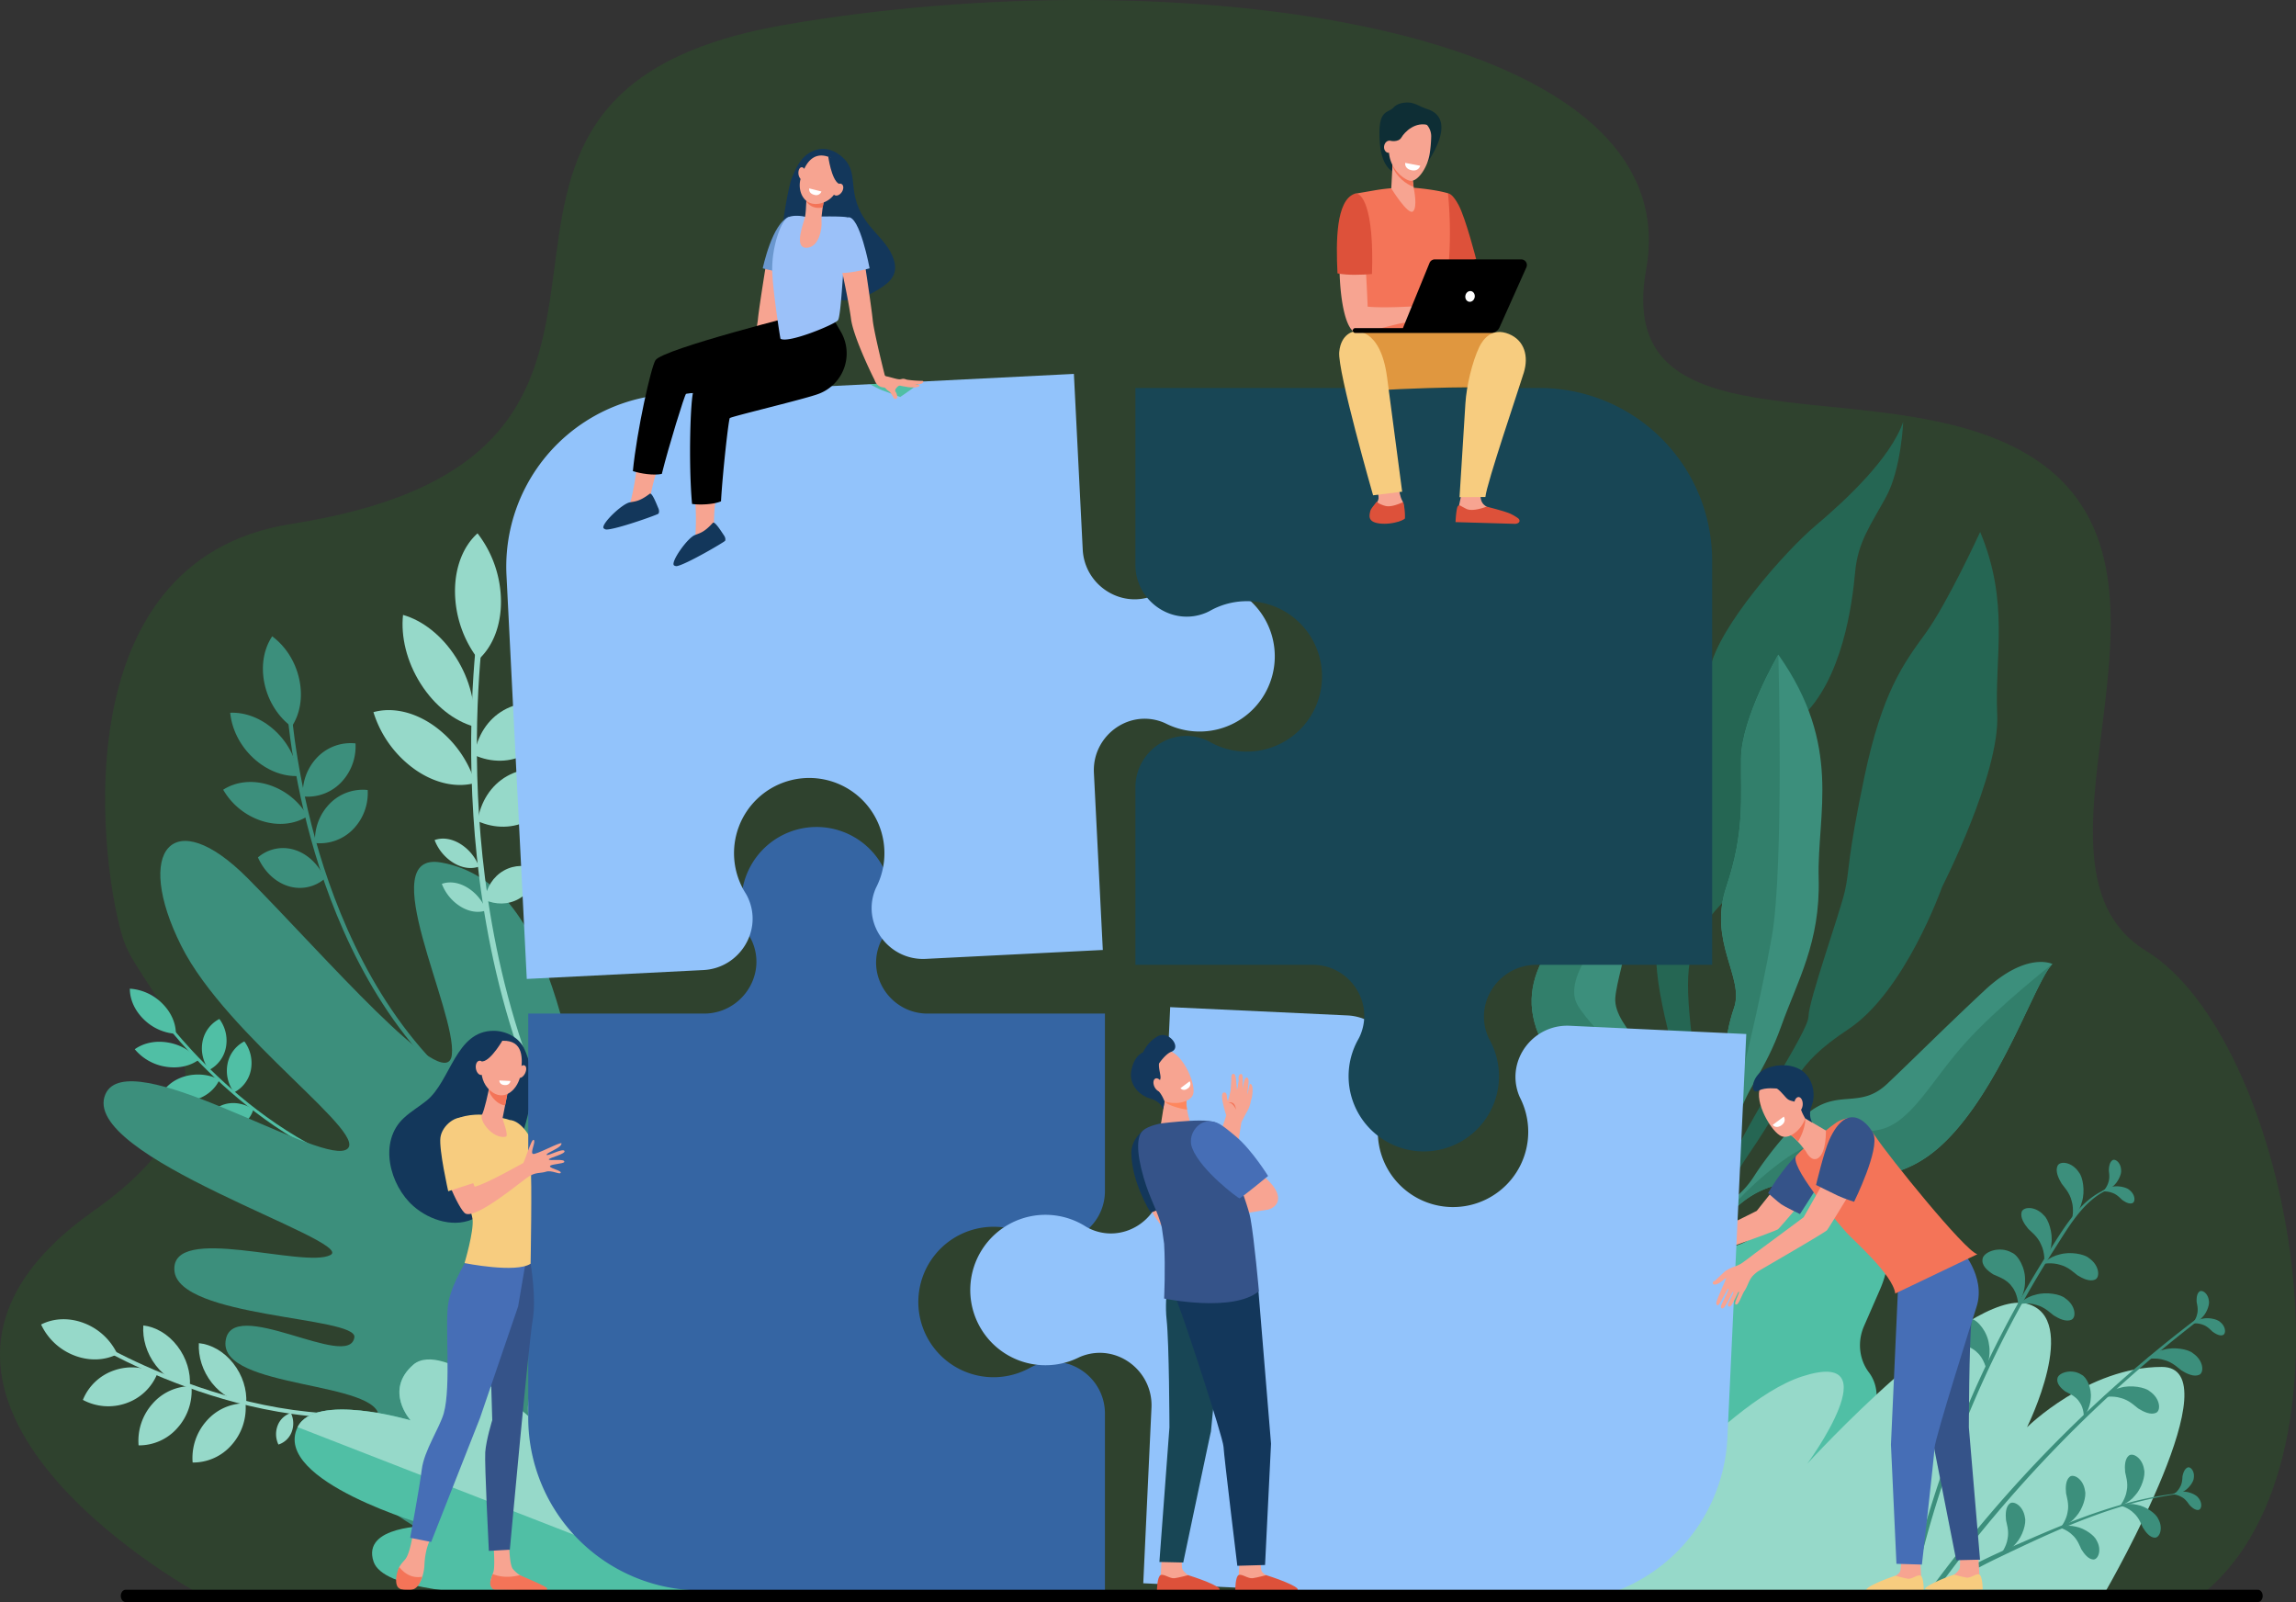 <svg id="Layer_1" data-name="Layer 1" xmlns="http://www.w3.org/2000/svg" viewBox="0 0 2131.49 1487.29"><rect x="0" y="0" width="2131.49" height="1487.29" fill="#333333" stroke="none"/><defs><style>.cls-1{fill:#0ec903;opacity:0.1;}.cls-2{fill:#256653;}.cls-3{fill:#3c8f7c;}.cls-4{fill:#327f6b;}.cls-5{fill:#50bfa5;}.cls-6{fill:#96d9c9;}.cls-7{fill:#f8a492;}.cls-8{fill:#355389;}.cls-9{fill:#fe875e;}.cls-10{fill:#13375b;}.cls-11{fill:#f7cc7f;}.cls-12{fill:#f48c7f;}.cls-13{fill:#3565a3;}.cls-14{fill:#92c3fb;}.cls-15{fill:#184655;}.cls-16{fill:#f7a491;}.cls-17{fill:#466eb6;}.cls-18{fill:#f47458;}.cls-19{fill:#fff;}.cls-20{fill:#dd513a;}.cls-21{fill:#e0973f;}.cls-22{fill:#0e2e35;}.cls-23{fill:#6a97ce;}.cls-24{fill:#9bc1f9;}</style></defs><path class="cls-1" d="M488.7,1780H2352.61c154.49-128.88,75-516.68-54.06-595.29-138.9-84.62,81.67-377.28-132.31-472.27-139.71-62-361.9,5.58-332-160.36,41.45-230.1-443-289.06-799.87-227-385.84,67.05-33.49,396.75-457.8,463.18-218.19,34.16-176,326.4-155.68,386.79,17.72,52.59,135,136-28,250.91C154,1594.42,483.07,1776.92,488.7,1780Z" transform="translate(-306.04 -302)"/><path class="cls-2" d="M2144.33,795.73s-30.51,66.43-51,94.49-40.09,54.89-56.47,132.77-13.57,85.7-18.06,105.82-33.66,101.61-33.83,116.56-59,100-74,139.83-41.75,96.7-40.25,125.66l6.71-1.7s5.46-67.52,52-135.76,39.83-81.13,92.63-116.18,86.88-131.89,86.88-131.89,53.71-105.19,51.21-159.87S2171.76,861.47,2144.33,795.73Z" transform="translate(-306.04 -302)"/><path class="cls-2" d="M2072.88,693.56s-1.78,43.64-15.86,69.56-26.2,41.66-28.75,69.71-11.4,100.35-50.64,135.65-44.27,141.06-74.14,173.06-33.78,55-28.26,109.86,24.26,130.93-19.08,230.19l-9.8-24.69s31-81.66,23.5-129.48-33.62-120.07-24.06-154.72-26-41.42-4.59-93.83,12.62-70.62,41.76-115.94c0,0,3-2.12,10.65-40.46s69.42-108.61,97.88-132.59S2061,727.47,2072.88,693.56Z" transform="translate(-306.04 -302)"/><path class="cls-3" d="M1956.94,909.61s-34.08,58.35-34.57,95.91,3.59,68.12-13.66,119.55,17,84,7.12,112.35-10.63,62-10.33,87.51-39,109.88-45,152.61,1.67,42.86,1.67,42.86,6.52-56.41,15.57-75.06,36.58-83,43-107.84,23.86-40.84,38.89-83,36.41-77.62,34.78-137.41S2016.82,994.21,1956.94,909.61Z" transform="translate(-306.04 -302)"/><path class="cls-3" d="M1884.78,1481.25s15.9-74.06,82.92-81.46,106.4,5.86,153.75-48.25,74.85-140,90-154.75c0,0-23.79-12.24-63.34,24.74s-67.33,65-90.23,86.55-41.49,7.49-65.67,21.69c-20.26,11.89-46.46,46.27-58,64.28a81.87,81.87,0,0,1-13.3,15.93c-4.64,4.28-10.18,9.53-13.72,13.4-7.1,7.73-27.57,58.13-27.57,58.13Z" transform="translate(-306.04 -302)"/><path class="cls-3" d="M1861.16,1468.18s23.62-90.57,7.8-134.89-65.35-77.12-63.36-105,33.79-103.1,7.86-159.12c0,0-9.85,50-19.57,61.09s-76.41,56-64.59,115.15,76.66,73,92.63,90.48,37.53,17.41,37.67,29,4.34,53.73-2.82,95.31Z" transform="translate(-306.04 -302)"/><path class="cls-4" d="M1887,1407.57l33.18-95.59s19.5-76.88,30.8-141,6-261.37,6-261.37-34.08,58.35-34.57,95.91,3.59,68.12-13.66,119.55,17,84,7.12,112.35-10.63,62-10.33,87.51-39,109.88-45,152.61c-3.28,23.4-2.46,34-1.06,38.84C1854.09,1479,1887,1407.57,1887,1407.57Z" transform="translate(-306.04 -302)"/><path class="cls-4" d="M2050.44,1350.63c-29.6,5.91-56.07,3.89-91.21,30s-55.81,54.09-55.81,54.09-15.8,28.23-22.33,43.11c-.94,2.28-1.49,3.63-1.49,3.63l5.18-.26s15.9-74.06,82.92-81.46,106.4,5.86,153.75-48.25,74.85-140,90-154.75c0,0-50.36,39.18-81.48,73.85S2080.05,1344.72,2050.44,1350.63Z" transform="translate(-306.04 -302)"/><path class="cls-4" d="M1793.89,1130.3c-9.72,11.12-76.41,56-64.59,115.15s76.66,73,92.63,90.48,37.53,17.41,37.67,29,4.34,53.73-2.82,95.31l1.91,3.47c3.5-16.23,8.36-40.94,9.94-59.71,2.58-30.48-2.36-43.09-12.15-67.78s-70.66-75-85.92-101.41,29.41-70.63,39.33-92,3.57-73.64,3.57-73.64S1803.61,1119.18,1793.89,1130.3Z" transform="translate(-306.04 -302)"/><path class="cls-5" d="M1952.11,1424.43l10.42-25.18c8.09-18.52,28.77-27.37,46.21-19.76h0c43.93,19.18,63,72.56,42.66,119.23l-14.9,34.12c-6.52,15-4.25,31.39,4.55,43,8,10.53,9.3,25.17,3.76,37.86l-7.86,18a71.55,71.55,0,0,1-44.66,39.85,43.35,43.35,0,0,0-27,24.36l-11.12,25.47c-12.29,28.16-43.75,41.6-70.25,30l-15.13-6.6c-26.5-11.57-38-43.78-25.73-71.93h0c19.87-33.67,18.29-58.8,11.24-75.85a102,102,0,0,1,1-79.56l1.57-3.59a101.25,101.25,0,0,1,61.86-56C1930.74,1454.06,1943.25,1444.72,1952.11,1424.43Z" transform="translate(-306.04 -302)"/><path class="cls-6" d="M1764.52,1780c21.32-27.65,138.23-175.74,214.46-200.41,84.14-27.24,4.84,81,4.84,81s149.27-163.22,204-148.51c50.22,13.49,0,114.66,0,114.66s56.56-56,125.14-56c66.75,0-46.63,198.69-52.75,209.33Z" transform="translate(-306.04 -302)"/><path class="cls-3" d="M2214.37,1459.66a983.57,983.57,0,0,0-130.95,313.47l-4.18-1.12a989.86,989.86,0,0,1,130.44-310.83c14.15-22.11,29.43-48.34,55.93-57,.51-.16.7.61.21.8C2241.62,1414.12,2227.61,1439,2214.37,1459.66Z" transform="translate(-306.04 -302)"/><path class="cls-3" d="M2098.12,1777.07a1229.28,1229.28,0,0,1,249.53-252.82c1-.74,2.31,1,1.32,1.73a1227.83,1227.83,0,0,0-245.67,252.48Z" transform="translate(-306.04 -302)"/><path class="cls-3" d="M2219.94,1400.59c1.57,2.31,7.58,8.33,9.35,16.24,2.37,7.51.5,16.9.3,16.58-.46.18,6.95-6.08,9.26-16,3-9.56.9-22.81-2.82-27.2-6.44-9.92-17.68-10.93-19.87-6.12S2216.78,1395.34,2219.94,1400.59Z" transform="translate(-306.04 -302)"/><path class="cls-3" d="M2234.53,1485.61c-2.28-1.61-8.18-7.74-16.05-9.66-7.46-2.52-16.89-.83-16.57-.63-.19.45,6.22-6.83,16.22-9,9.61-2.8,22.82-.44,27.14,3.37,9.79,6.63,10.58,17.89,5.72,20S2239.72,1488.87,2234.53,1485.61Z" transform="translate(-306.04 -302)"/><path class="cls-3" d="M2212.51,1522.88c-2.27-1.62-8.18-7.75-16.05-9.67-7.46-2.52-16.89-.83-16.56-.62-.2.45,6.21-6.84,16.21-8.95,9.61-2.81,22.82-.45,27.14,3.36,9.79,6.63,10.58,17.89,5.72,20S2217.7,1526.14,2212.51,1522.88Z" transform="translate(-306.04 -302)"/><path class="cls-3" d="M2291.05,1609.31c-2.28-1.62-8.18-7.74-16.05-9.67-7.46-2.51-16.89-.83-16.57-.62-.19.45,6.22-6.83,16.22-9,9.61-2.81,22.82-.45,27.14,3.36,9.79,6.63,10.58,17.89,5.72,20S2296.24,1612.57,2291.05,1609.31Z" transform="translate(-306.04 -302)"/><path class="cls-3" d="M2331.18,1574c-2.28-1.62-8.18-7.74-16.06-9.67-7.45-2.51-16.89-.83-16.56-.62-.2.45,6.21-6.83,16.22-9,9.61-2.81,22.81-.45,27.13,3.36,9.8,6.63,10.58,17.89,5.73,20S2336.37,1577.22,2331.18,1574Z" transform="translate(-306.04 -302)"/><path class="cls-3" d="M2189.13,1442.76c1.92,2,8.8,7,11.79,14.56,3.53,7,3.16,16.61,2.91,16.32-.42.26,5.91-7.1,6.62-17.3,1.46-9.9-2.7-22.66-7.08-26.41-7.92-8.78-19.18-8-20.58-2.91S2185.19,1438.07,2189.13,1442.76Z" transform="translate(-306.04 -302)"/><path class="cls-3" d="M2156.76,1485c2.72,1.44,12.24,4.06,17,11.18,5.42,6.34,6.1,17.19,5.74,17-.5.46,6.79-10.46,6.47-22.16.68-11.68-6.26-24.12-12.37-26.43-11.32-6.4-25.8-.69-27,5.6C2145.27,1476.52,2151.08,1481.48,2156.76,1485Z" transform="translate(-306.04 -302)"/><path class="cls-3" d="M2122.68,1549c2.93,1,12.75,2,18.67,8.17,6.41,5.33,8.91,15.91,8.52,15.75-.43.54,4.93-11.45,2.65-22.92-1.3-11.63-10.23-22.73-16.65-24-12.23-4.41-25.55,3.66-25.66,10.06C2109.92,1542.57,2116.49,1546.49,2122.68,1549Z" transform="translate(-306.04 -302)"/><path class="cls-3" d="M2223.52,1593.61c2.13,1.33,9.72,4,13.21,10.07,4.05,5.46,4,14.32,3.71,14.12-.44.35,6.12-8.12,6.53-17.65,1.21-9.46-3.72-20-8.57-22.2-8.84-5.86-20.94-2-22.27,3S2219.1,1590.41,2223.52,1593.61Z" transform="translate(-306.04 -302)"/><path class="cls-3" d="M2276,1415.58c-1.28-1.06-4.5-4.94-9.08-6.42a19.93,19.93,0,0,0-9.77-1.1,21.44,21.44,0,0,1,10-4.58c5.8-1.24,13.51.73,15.9,3.18,5.51,4.35,5.48,11,2.51,12.07S2278.94,1417.73,2276,1415.58Z" transform="translate(-306.04 -302)"/><path class="cls-3" d="M2263.79,1388.38c.05,1.65,1.16,6.58-.46,11.1a19.71,19.71,0,0,1-5.1,8.41,21.42,21.42,0,0,0,9.73-5.11c4.53-3.84,7.67-11.15,7.19-14.53-.08-7-5.4-11.09-8-9.36S2263.87,1384.74,2263.79,1388.38Z" transform="translate(-306.04 -302)"/><path class="cls-3" d="M2360.07,1538c-1.27-1-4.5-4.94-9.07-6.42a19.86,19.86,0,0,0-9.77-1.09,21.32,21.32,0,0,1,10-4.59c5.81-1.24,13.52.74,15.91,3.18,5.5,4.35,5.47,11,2.51,12.07S2363,1540.11,2360.07,1538Z" transform="translate(-306.04 -302)"/><path class="cls-3" d="M2345.32,1510.52c.19,1.64,1.7,6.46.46,11.1a19.88,19.88,0,0,1-4.39,8.8,21.5,21.5,0,0,0,9.27-5.89c4.2-4.2,6.73-11.74,6-15.08-.66-7-6.29-10.6-8.76-8.67S2345.1,1506.89,2345.32,1510.52Z" transform="translate(-306.04 -302)"/><path class="cls-3" d="M2335.06,1687.79c-62.28,6.83-120.28,34.32-176.11,61.13-37.65,18.07-35.75,23.22-43.43,25.91a1.54,1.54,0,0,1-1.88-2.11c3-5.84,10.69-9.79,16.07-13.15a205.66,205.66,0,0,1,19.46-10.6c14.21-6.9,28.79-13.11,43.28-19.4,29.47-12.81,59.42-24.85,90.55-33a318.75,318.75,0,0,1,52-9.27.25.25,0,0,1,0,.5Z" transform="translate(-306.04 -302)"/><path class="cls-3" d="M2278.93,1668.49c.41,2.55,3.07,10,1.43,17.3-1,7.23-6.25,14.36-6.29,14-.46,0,8.22-2.35,14.09-9.79,6.28-6.82,9.75-18.76,8.36-23.91-1.48-10.86-10.5-16.14-14.23-13S2278.36,1662.84,2278.93,1668.49Z" transform="translate(-306.04 -302)"/><path class="cls-3" d="M2224.07,1688.13c.4,2.56,3.06,10,1.42,17.3-1,7.23-6.25,14.36-6.29,14-.45,0,8.23-2.35,14.1-9.78,6.28-6.83,9.75-18.77,8.36-23.92-1.48-10.85-10.51-16.13-14.24-13S2223.49,1682.48,2224.07,1688.13Z" transform="translate(-306.04 -302)"/><path class="cls-3" d="M2168.32,1713c.41,2.55,3.07,10,1.43,17.3-1,7.23-6.25,14.36-6.29,14-.46,0,8.22-2.35,14.09-9.79,6.28-6.82,9.75-18.76,8.36-23.91-1.47-10.85-10.5-16.13-14.23-13S2167.75,1707.33,2168.32,1713Z" transform="translate(-306.04 -302)"/><path class="cls-3" d="M2295.31,1719.75c-1.13-2.11-3.31-9.06-8.61-13.55-4.75-4.78-12.62-7.09-12.45-6.81-.32.27,7.37-2.86,15.85-.66,8.44,1.53,17.65,8.39,19.5,13,5,8.82,1.27,17.75-3.25,17.5S2298,1724.23,2295.31,1719.75Z" transform="translate(-306.04 -302)"/><path class="cls-3" d="M2238.24,1740c-1.12-2.11-3.3-9.07-8.6-13.55-4.75-4.78-12.63-7.1-12.45-6.81-.33.27,7.37-2.86,15.84-.66,8.44,1.53,17.66,8.38,19.51,13,5,8.82,1.26,17.75-3.26,17.49S2241,1744.43,2238.24,1740Z" transform="translate(-306.04 -302)"/><path class="cls-3" d="M2338.77,1699c-1-1.17-3.27-5.25-7.19-7.36a18.48,18.48,0,0,0-8.72-2.64,19.75,19.75,0,0,1,9.86-2.5c5.5-.16,12.2,2.93,14,5.55,4.29,4.89,3.14,11,.27,11.42S2341.07,1701.41,2338.77,1699Z" transform="translate(-306.04 -302)"/><path class="cls-3" d="M2332.18,1672.12c-.22,1.52,0,6.19-2.27,10.05a18.48,18.48,0,0,1-6,6.8,19.77,19.77,0,0,0,9.71-3c4.77-2.75,8.86-8.88,9-12,1.1-6.41-3.07-11-5.74-9.87S2332.86,1668.83,2332.18,1672.12Z" transform="translate(-306.04 -302)"/><path class="cls-3" d="M728.28,1307c-73.18-65.25-110.8-159-129.48-226.07-20.28-72.87-23.23-131-23.26-131.6l-4-.25c0,.58,3,59.17,23.4,132.52,18.85,67.78,56.87,162.45,130.95,228.51Z" transform="translate(-306.04 -302)"/><path class="cls-3" d="M583.87,932.5c3.61,16.77.59,32.62-7.1,44.07-12.06-8.88-21.54-23.1-25.15-39.88s-.58-32.63,7.11-44.07C570.78,901.5,580.27,915.72,583.87,932.5Z" transform="translate(-306.04 -302)"/><path class="cls-3" d="M561.43,980.27c12.61,11.73,20,27.14,21.4,42-13.84.63-29.06-5-41.67-16.72s-20-27.14-21.41-42C533.59,962.93,548.82,968.54,561.43,980.27Z" transform="translate(-306.04 -302)"/><path class="cls-3" d="M555.51,1030.47a64.22,64.22,0,0,1,36.13,29.08c-11.38,7.3-26.61,9.4-42.28,4.49A64.25,64.25,0,0,1,513.24,1035C524.61,1027.65,539.84,1025.55,555.51,1030.47Z" transform="translate(-306.04 -302)"/><path class="cls-3" d="M579.64,1090.85c12.41,3.92,22.34,13.93,28,26.57a35.51,35.51,0,0,1-34.14,7c-12.41-3.91-22.34-13.93-28-26.57A35.51,35.51,0,0,1,579.64,1090.85Z" transform="translate(-306.04 -302)"/><path class="cls-3" d="M600.83,1004.67A43,43,0,0,1,636.06,992a48.17,48.17,0,0,1-13.64,36.52,43,43,0,0,1-35.23,12.68A48.17,48.17,0,0,1,600.83,1004.67Z" transform="translate(-306.04 -302)"/><path class="cls-3" d="M612.16,1047.94a42.94,42.94,0,0,1,35.22-12.68,48.08,48.08,0,0,1-13.64,36.52,42.89,42.89,0,0,1-35.23,12.68A48.15,48.15,0,0,1,612.16,1047.94Z" transform="translate(-306.04 -302)"/><path class="cls-5" d="M684.18,1395.53c-67.58-9.85-125.41-49.88-162-81.73-39.75-34.58-63.78-67.25-64-67.58l-2.4,1.39c.24.32,24.44,33.24,64.45,68.05,37,32.17,95.39,72.61,163.81,82.58Z" transform="translate(-306.04 -302)"/><path class="cls-5" d="M456.51,1233.22c8.54,8.37,12.86,18.74,12.79,28.34A46.8,46.8,0,0,1,439.38,1248c-8.54-8.37-12.86-18.74-12.79-28.34A46.8,46.8,0,0,1,456.51,1233.22Z" transform="translate(-306.04 -302)"/><path class="cls-5" d="M461.8,1269.6a46.73,46.73,0,0,1,28.55,16.19c-7.81,5.68-18.81,8.25-30.64,6.27a46.77,46.77,0,0,1-28.55-16.18C439,1270.2,450,1267.62,461.8,1269.6Z" transform="translate(-306.04 -302)"/><path class="cls-5" d="M477.62,1301.05a44.73,44.73,0,0,1,32.16,3c-3.81,8.6-11.86,15.67-22.85,18.82a44.68,44.68,0,0,1-32.16-3C458.58,1311.27,466.63,1304.21,477.62,1301.05Z" transform="translate(-306.04 -302)"/><path class="cls-5" d="M514.82,1326.89c8.72-2.48,18.33-.47,26.45,4.72a24.75,24.75,0,0,1-17.17,17.17c-8.72,2.48-18.33.47-26.45-4.72A24.75,24.75,0,0,1,514.82,1326.89Z" transform="translate(-306.04 -302)"/><path class="cls-5" d="M494.07,1268.66a29.86,29.86,0,0,1,15.61-20.88,33.48,33.48,0,0,1,6.08,26.46,29.93,29.93,0,0,1-15.61,20.89A33.51,33.51,0,0,1,494.07,1268.66Z" transform="translate(-306.04 -302)"/><path class="cls-5" d="M517.26,1289.48a29.86,29.86,0,0,1,15.61-20.89,33.57,33.57,0,0,1,6.08,26.46,29.93,29.93,0,0,1-15.61,20.89A33.49,33.49,0,0,1,517.26,1289.48Z" transform="translate(-306.04 -302)"/><path class="cls-6" d="M724.87,1597.78c-78,29.59-163.76,14-222-4.36-63.25-19.89-108.59-47.17-109-47.44l-1.73,3.3c.45.28,46.13,27.76,109.79,47.79,58.83,18.52,145.52,34.3,224.43,4.34Z" transform="translate(-306.04 -302)"/><path class="cls-6" d="M384.22,1530.15A56.3,56.3,0,0,1,415,1558.87c-11.42,5.83-25.9,6.71-40.06,1.21a56.26,56.26,0,0,1-30.74-28.71C355.59,1525.53,370.07,1524.65,384.22,1530.15Z" transform="translate(-306.04 -302)"/><path class="cls-6" d="M411.84,1574a49.94,49.94,0,0,1,40.2,3.08,47.94,47.94,0,0,1-28.86,27.34,49.83,49.83,0,0,1-40.19-3.08A47.89,47.89,0,0,1,411.84,1574Z" transform="translate(-306.04 -302)"/><path class="cls-6" d="M447.7,1604.82a47.28,47.28,0,0,1,36.1-16.21,51.69,51.69,0,0,1-13,38.72,47.3,47.3,0,0,1-36.1,16.21A51.73,51.73,0,0,1,447.7,1604.82Z" transform="translate(-306.04 -302)"/><path class="cls-6" d="M497.88,1620.74a47.3,47.3,0,0,1,36.1-16.21,51.73,51.73,0,0,1-13,38.72,47.28,47.28,0,0,1-36.1,16.21A51.69,51.69,0,0,1,497.88,1620.74Z" transform="translate(-306.04 -302)"/><path class="cls-6" d="M450.67,1569.3c-8.63-11.24-12.48-24.78-11.57-37.06,11.37,1.32,23,7.92,31.62,19.16s12.48,24.78,11.57,37.07C470.92,1587.14,459.3,1580.54,450.67,1569.3Z" transform="translate(-306.04 -302)"/><path class="cls-6" d="M502.79,1585.62c-8.79-11.11-12.85-24.61-12.13-36.94,11.36,1.13,23.06,7.54,31.86,18.65s12.85,24.6,12.13,36.93C523.29,1603.13,511.58,1596.72,502.79,1585.62Z" transform="translate(-306.04 -302)"/><path class="cls-6" d="M563.82,1625.1a19.41,19.41,0,0,1,12.25-11.6,22.31,22.31,0,0,1,.72,17.69,19.45,19.45,0,0,1-12.26,11.6A22.27,22.27,0,0,1,563.82,1625.1Z" transform="translate(-306.04 -302)"/><path class="cls-3" d="M892.17,1774.3s99.31-392.78,66.38-432.25c-45.52-54.54-83.06,126.4-86.74,111-34.79-145.14-44.06-330.84-156.29-350.5-63.8-11.17,14.73,138.1,10,178.47S605.83,1187.38,536,1117.16s-106-25.76-61.8,62.54c42.68,85.38,180.77,178.69,152.31,189.76S425.2,1270.27,404,1317.4c-25.94,57.79,233.28,136.45,208.87,149.43s-148.3-29.77-144.92,14.42,169.93,42.55,167.08,62c-4.6,31.48-114.76-39.77-119.6,3.78-5,44.55,144.92,36.42,142.32,71.17-1.49,20-33.65-10.15-38.39,17.51-10.8,63.06,186.76,139.88,186.76,139.88Z" transform="translate(-306.04 -302)"/><path class="cls-5" d="M967.89,1776.71s-94.51-144.92-140-172.28c-48.47-29.16-11.57,58.13-11.57,58.13s-99-117.85-126.56-93.9-2.55,51.67-2.55,51.67-88.91-26.35-104.89,6.29c-24.55,50.14,121.83,91.73,121.83,91.73s-62.84-.67-51.28,33.19C670.31,1802.59,967.89,1776.71,967.89,1776.71Z" transform="translate(-306.04 -302)"/><path class="cls-6" d="M582.33,1626.62c16-32.64,104.89-6.29,104.89-6.29s-25-27.73,2.55-51.67,106.75,47.72,106.75,47.72-8.31-59.1,51.35-7c42.61,37.19,120,167.36,120,167.36Z" transform="translate(-306.04 -302)"/><path class="cls-6" d="M853.16,1412.85l4.25-2.9C780.45,1293.4,757,1155,750.81,1059.48c-6.68-103.69,5-180.77,5.16-181.53l-5.25-1.53c-.13.77-11.94,78.36-5.23,182.67C751.68,1155.46,775.39,1295.06,853.16,1412.85Z" transform="translate(-306.04 -302)"/><path class="cls-6" d="M771.12,859.79c.17,23.41-8,42.77-20.92,54.38a104.3,104.3,0,0,1-21.76-62.76c-.17-23.41,7.95-42.77,20.92-54.38A104.32,104.32,0,0,1,771.12,859.79Z" transform="translate(-306.04 -302)"/><path class="cls-6" d="M729.44,912.42c13.11,20.7,18.5,43.94,16.38,63.88-18-5.12-36.13-19-49.25-39.67s-18.5-43.94-16.38-63.89C698.2,877.86,716.32,891.72,729.44,912.42Z" transform="translate(-306.04 -302)"/><path class="cls-6" d="M708.41,975.29a102.42,102.42,0,0,1,38.79,53.41c-16.6,4.63-36.8.83-55.68-12.31A102.45,102.45,0,0,1,652.73,963C669.34,958.35,689.53,962.16,708.41,975.29Z" transform="translate(-306.04 -302)"/><path class="cls-6" d="M733,1085.05a42.82,42.82,0,0,1,17.71,21.26c-6.76,2.52-15.27,1.59-23.5-3.32a42.72,42.72,0,0,1-17.7-21.26C716.3,1079.21,724.8,1080.14,733,1085.05Z" transform="translate(-306.04 -302)"/><path class="cls-6" d="M739.73,1125.72a42.74,42.74,0,0,1,17.7,21.25c-6.76,2.52-15.26,1.6-23.5-3.32a42.72,42.72,0,0,1-17.7-21.26C723,1119.88,731.49,1120.8,739.73,1125.72Z" transform="translate(-306.04 -302)"/><path class="cls-6" d="M773.71,961.13c15.21-8.62,33-8.53,48.78-1.4-2.64,17.57-12.12,33.11-27.33,41.73s-33,8.53-48.79,1.4C749,985.29,758.5,969.75,773.71,961.13Z" transform="translate(-306.04 -302)"/><path class="cls-6" d="M776.75,1022.38c15.21-8.62,33-8.53,48.78-1.4-2.64,17.57-12.12,33.11-27.33,41.73s-33,8.53-48.79,1.4C752.06,1046.55,761.53,1031,776.75,1022.38Z" transform="translate(-306.04 -302)"/><path class="cls-6" d="M773.73,1110.05c9.9-5.61,21.48-5.55,31.75-.91-1.72,11.43-7.89,21.55-17.79,27.16s-21.48,5.55-31.75.91C757.66,1125.78,763.83,1115.66,773.73,1110.05Z" transform="translate(-306.04 -302)"/><path class="cls-7" d="M1859.61,1455.66c8.94,1.45,8.41,2.91,9.56,3.06,1.36.19,17.5-7.92,17.5-7.92s47.74-23.56,50.27-24.93l34.45-43.34,26.55,12.24s-38.75,46.09-41.2,48.12-70.89,26-76.84,28.35c0,0-6,5.48-9.89,8.79s-9.07,4.63-10.31,5.38a42.88,42.88,0,0,1-10.52,3.69c-5.22,1.14-.87-2.4-.87-2.4s9.23-3.9,8.77-4.6c-.35-.55-5.25,1.89-11,3.21-1.48.34-2.94.66-4.29,1-3.53.77-5.08-1.25-1.53-2.66a34.12,34.12,0,0,1,4.94-1.6,29.84,29.84,0,0,0,4.54-1.78,38.53,38.53,0,0,0,4.66-1.87c-.14-.12.24-.73-1.34-.42-1.9.37-5.74,2.08-8.59,2.4-1.62.19-5,.78-5,.78s-5.92.57-6-.26c-.09-1.82,3.56-2.83,5.8-2.78a23.22,23.22,0,0,1,5-1.24s6.87-2.72,6.47-3.73c-.16-.41-4.32.22-8.73.52-4.66.32-8,.32-8.29-.59-.4-1.43,3.32-2,3.32-2s3.27-.48,4.34-.72c1.26-.29,4.95-1.45,4.95-1.45s12.63-4.64,12.17-5.57-2.54-2.88-3.43-2.88-2.48.9-3.38.9-2.8-.17-2.94-1.29,4.82-3.44,4.82-3.44S1857,1455.24,1859.61,1455.66Z" transform="translate(-306.04 -302)"/><path class="cls-8" d="M1947.41,1409.37s8.6,7.81,12.18,10.38c3,2.14,17.45,9.12,17.45,9.12s14.41-22.07,20.71-33.13c7.65-13.43,12.94-33.39,11.13-33.93-5.07-1.52-12.05-2.45-18.49.51C1968.1,1372.55,1947.41,1409.37,1947.41,1409.37Z" transform="translate(-306.04 -302)"/><path class="cls-9" d="M1868,1467.19c-3.83.6-7.74-.12-9.43-3.62C1858.14,1467.72,1864.44,1469.78,1868,1467.19Z" transform="translate(-306.04 -302)"/><path class="cls-10" d="M799.58,1312.41c.53-12.85-1.36-25.54-7.08-37.5-4.93-10.3-17.11-16.14-28.23-16.15-35.29,0-39.77,46.78-62.24,64.84-6.86,5.52-14.53,10-21,16-24,22-13.18,62.66,8.84,81.93,15.28,13.37,39.3,21,58.14,10.52,9.83-5.46,17.3-14.53,22.61-24.47,7.55-14.1,12.41-30.37,17.78-45.4C794.09,1346.15,798.87,1329.49,799.58,1312.41Z" transform="translate(-306.04 -302)"/><path class="cls-11" d="M805.34,1374.63c-11-33.43-25.57-32.91-25.57-32.91l11.76,71.2c6.8-1.86,15.67-6,22.47-7.92A306.88,306.88,0,0,0,805.34,1374.63Z" transform="translate(-306.04 -302)"/><path class="cls-12" d="M861.05,1488.68l-40.3-30.74s-4-28.68-9.48-54.13c-6.8,1.92-12.94,7.25-19.74,9.11l10.24,57,52.82,27.25,14.92,19.18,3.39-19.69Z" transform="translate(-306.04 -302)"/><path class="cls-13" d="M1228.39,1440.66a69.4,69.4,0,0,1,34.41,9.07,36.48,36.48,0,0,0,4.16,2c31,12.72,64.85-10.83,64.85-44.31V1242.78H1167.17c-33.48,0-57-33.89-44.32-64.86a36.33,36.33,0,0,1,2-4.15,69.81,69.81,0,1,0-122-.87,37.6,37.6,0,0,1,2,4.23c12.62,31.47-11.31,65.65-45.22,65.65H796.43v375.15a160.23,160.23,0,0,0,160.23,160.23h375.15V1614.07c0-33.64-34-57.35-65.15-44.67a38.57,38.57,0,0,0-4.18,2,69.81,69.81,0,1,1-34.09-130.73Z" transform="translate(-306.04 -302)"/><path class="cls-14" d="M1585.23,1349.34a69.42,69.42,0,0,1,10.66-33.95,37,37,0,0,0,2.2-4.06c14.15-30.34-7.8-65.29-41.24-66.85l-164.46-7.69-7.69,164.46c-1.56,33.44-36.51,55.39-66.85,41.24a37,37,0,0,1-4.06-2.2,69.81,69.81,0,1,0-6.56,121.8,38.91,38.91,0,0,1,4.32-1.79c32-11.13,65,14.37,63.46,48.24l-7.62,163,374.74,17.52a160.23,160.23,0,0,0,167.54-152.58l17.52-374.74-163.92-7.66c-33.6-1.57-58.86,31.28-47.66,63a38.66,38.66,0,0,0,1.8,4.26,69.81,69.81,0,1,1-132.18,27.95Z" transform="translate(-306.04 -302)"/><path class="cls-14" d="M1127,1090.38a69.42,69.42,0,0,1-7.32,34.82,36.66,36.66,0,0,0-1.8,4.25c-11.14,31.57,14.08,64.23,47.52,62.55l164.43-8.27-8.27-164.43c-1.68-33.44,31-58.67,62.55-47.52a38.47,38.47,0,0,1,4.25,1.79,69.81,69.81,0,0,0,100.79-69.2,69.81,69.81,0,0,0-106-52.65,39.85,39.85,0,0,1-4.12,2.19c-30.8,14.18-66.14-8-67.84-41.87l-8.2-163L928.23,667.86a160.24,160.24,0,0,0-152,168.08l18.84,374.68L959,1202.38c33.6-1.69,55.56-36.83,41.34-67.32a36.31,36.31,0,0,0-2.2-4.07A69.81,69.81,0,1,1,1127,1090.38Z" transform="translate(-306.04 -302)"/><path class="cls-15" d="M1463.52,999.63a69.46,69.46,0,0,1-34.41-9.07,36.31,36.31,0,0,0-4.15-2c-31-12.72-64.86,10.83-64.86,44.31v164.65h164.65c33.47,0,57,33.88,44.31,64.85a37.31,37.31,0,0,1-2,4.16,69.81,69.81,0,1,0,122,.86,36.8,36.8,0,0,1-2-4.23c-12.62-31.47,11.32-65.64,45.22-65.64h163.23V822.36a160.24,160.24,0,0,0-160.24-160.23H1360.1v164.1c0,33.64,34,57.34,65.16,44.66a36.79,36.79,0,0,0,4.18-2,69.81,69.81,0,1,1,34.08,130.73Z" transform="translate(-306.04 -302)"/><path class="cls-16" d="M689.26,1726.11s-2.48,17.28-6.76,22.86c-1.44,1.87-4.06,4.24-5.78,7.62-2.68,5.27-1.2,13.11.78,17.43,1,2.22-.07,2.21,2.24,2.92a14.17,14.17,0,0,0,17-8,40.58,40.58,0,0,0,3.34-14.73c.73-15.69,5.6-23.67,5.6-23.67Z" transform="translate(-306.04 -302)"/><path class="cls-16" d="M764.1,1734s1.53,19.49.28,25.83c-.66,3.39-4.38,10.37-2.67,13.56s3.65,4,3.65,4l44.17.72c2.41,0,.82-1.52-1.12-2.95-3.18-2.34-5.74-3.88-15.88-8.8-.67-.32-3.08-1.86-3.94-2.39a30.47,30.47,0,0,1-6.32-5.59c-3.17-3.54-3.45-20.71-3.45-20.71Z" transform="translate(-306.04 -302)"/><path class="cls-8" d="M798.62,1474.94s5.56,31.64,1.91,52.39-21.18,213.05-21.18,213.05l-19.48,1.1s-4.09-80.33-3.35-91.5,6.51-29.87,6.51-29.87l-1.94-64.85,24.58-85.21Z" transform="translate(-306.04 -302)"/><path class="cls-17" d="M741.37,1468.28s-15.34,23.14-19,42.29,2.69,78-4.34,103.1c-3.8,13.59-18.22,34.56-20.41,52.12s-10.79,63.54-10.79,63.54l19.48,3.87,45.25-114.84,35.49-103.8,9.1-53.46Z" transform="translate(-306.04 -302)"/><path class="cls-11" d="M753.78,1336.62s-20.31-1.3-28.34,7.48,17.82,78.21,19.28,89.38-7.44,40.88-7.44,40.88,47.7,9.62,61.34.58c0,0,1.46-80.34,0-88.31S785,1346.19,782.06,1343,753.78,1336.62,753.78,1336.62Z" transform="translate(-306.04 -302)"/><path class="cls-16" d="M760.54,1309.42s-.1.6-.29,1.62c-.91,4.89-4.39,21.13-6.75,25.59-2.84,5.39,9.75,22.6,21.87,20.5,3.61-.63-3-15.81-2.73-17.42l2.29-11.58c.48-2.43,1-4.89,1.42-7.21,1.3-6.57,2.36-12,2.36-12Z" transform="translate(-306.04 -302)"/><path class="cls-18" d="M760.25,1311c.19-1,.29-1.62.29-1.62l18.17-.45s-1.06,5.38-2.36,12c-.45,2.3-.93,4.75-1.41,7.17a17,17,0,0,1-8.67-4.36,23,23,0,0,1-6.57-9.79C759.92,1312.79,760.11,1311.8,760.25,1311Z" transform="translate(-306.04 -302)"/><path class="cls-16" d="M772.77,1268s-8.56-1-13.93,6-11.15,28.46,2.18,40.16,26.5-1.54,28.46-15.58S792.19,1267.54,772.77,1268Z" transform="translate(-306.04 -302)"/><path class="cls-16" d="M793.42,1298.38c-1.59,3.1-4.26,4.82-6,3.84s-1.79-4.3-.2-7.4,4.26-4.81,6-3.83S795,1295.28,793.42,1298.38Z" transform="translate(-306.04 -302)"/><path class="cls-10" d="M773.73,1265.74s-11.44,20.46-19.62,21.4-9.26,11.82-9.26,11.82,2.93-25,11-29.88S773.73,1265.74,773.73,1265.74Z" transform="translate(-306.04 -302)"/><path class="cls-18" d="M698.1,1765.47c-10.61,1.94-17.68-4.28-21.35-8.94-2.7,5.28-4,13.15-2,17.49,1.75,3.82,6.85,3.71,10.88,3.86,4.25.16,7.54-2.21,9.65-5.92A35.59,35.59,0,0,0,698.1,1765.47Z" transform="translate(-306.04 -302)"/><path class="cls-18" d="M788.58,1764c-11.68,3-20.32,1-25.15-1-1.24,3.53-2.9,8-2,10.53,1.07,3.14,2.6,3.85,4,3.88,10.67.28,39.09.67,47.22.77a1.33,1.33,0,0,0,1-2.19C811.6,1773.56,789.45,1764.5,788.58,1764Z" transform="translate(-306.04 -302)"/><path class="cls-16" d="M756.25,1292.28c.67,3.64-.67,7-3,7.44s-4.73-2.08-5.39-5.71.67-7,3-7.44S755.59,1288.65,756.25,1292.28Z" transform="translate(-306.04 -302)"/><path class="cls-19" d="M769.61,1304.86l10.33.47s-.42,3.91-5,3.84C769.43,1309.08,769.61,1304.86,769.61,1304.86Z" transform="translate(-306.04 -302)"/><path class="cls-20" d="M1650.19,481.44c1.29.05,4.81,1.23,10,11,6.58,12.44,16.2,50,16.2,50l-28.71,10.69-3.68-7.84-6.08-60.37S1649.84,481.43,1650.19,481.44Z" transform="translate(-306.04 -302)"/><path class="cls-18" d="M1612.24,476c8.21,0,28.52,2.4,38,5.41,0,0,6.93,59.53-6.23,104.76-3,10.13,2.43,42,2.43,42l-85.06-1.12s10.07-77,6.28-89.43-3.89-55.78-3.89-55.78l19.11-3.29A192.13,192.13,0,0,1,1612.24,476Z" transform="translate(-306.04 -302)"/><path class="cls-16" d="M1602.33,738.65s1.88,21.73,5.34,27.74-.18,16.24-.36,17.64-7.29,3.41-18.58,2.21-11.11-3.81-10.2-8,6.92-9.62,7.29-13.63-3.46-18.45-3.46-18.45Z" transform="translate(-306.04 -302)"/><path class="cls-21" d="M1636.79,610.25s58.73-3.26,71.84,4.68-9.32,46.91-9.32,46.91-40.86-1.88-120.89,2.74c-19,1.09-20.59-49.42-17-53.6S1636.79,610.25,1636.79,610.25Z" transform="translate(-306.04 -302)"/><path class="cls-20" d="M1587.32,787.93c-11.62-1.24-10.18-7-9.25-11.29.59-2.72,3.93-5.92,5.91-8.94,1,.82,2.73,2.29,7.78,3.78,5.25,1.55,12.43-1.52,17-3.44a56,56,0,0,1,1.56,15C1610.14,784.48,1599,789.16,1587.32,787.93Z" transform="translate(-306.04 -302)"/><path class="cls-11" d="M1593.74,652.25c2.35,17.76,14,106.13,14,106.13l-27,3.34s-33.14-115.35-31.44-133,14.1-19.13,14.1-19.13S1587.53,605.26,1593.74,652.25Z" transform="translate(-306.04 -302)"/><path class="cls-16" d="M1562.8,488.46c8-3,11.84,68.68,12.91,98.18,14.09,1.35,38.64,0,44.75-.45,2.87-.22,9.5-2.65,12.36-3a28.85,28.85,0,0,1,7-.33c.53.09,15.21,6.09,16.46,7.41,1.56,1.63,5.77,5.75,5.06,7.53s-8.1-5-8.1-5l-3.61-2c4.5,4.39,13.07,10.18,11.83,12.28s-8.93-3.81-14.44-7.81c4.72,4.27,10.6,11.91,9.24,13.1-1.21,1.07-7.89-7.78-15-10.32-2.65-.95-5.29,1.67-7.37,2-1.53.23-3.89.73-5.39.3l-7.73-2.19c-2.63.24-2.7,1.8-5.36,2.36-3.08.66-8.15,1.35-12.08,2.31-22.64,5.53-30.19,8.1-37.12,8.1C1545.22,610.88,1544,495.51,1562.8,488.46Z" transform="translate(-306.04 -302)"/><path class="cls-20" d="M1547.7,555.74c-1.49-30.21-1.27-67.45,15.67-73.81,6.68-2.5,18.46,12.57,16.34,74.42C1570.67,557.1,1557.4,557.7,1547.7,555.74Z" transform="translate(-306.04 -302)"/><path class="cls-16" d="M1681.14,757.23s-2.35,7.54,1.86,12.53,21.71,9.88,24,12.58a7.53,7.53,0,0,1,2.12,5L1660,786l.54-14.83,2.26-10.66Z" transform="translate(-306.04 -302)"/><path class="cls-20" d="M1686.06,772.25s-12.62,5.1-18.72,2.08-5.91-3.86-7.67-2.73-2.4,15-2.4,15l55.23,1.62c3.84-.09,5.78-2.92,2.66-5.34a45.22,45.22,0,0,0-6-3.58C1704.82,776.85,1686.06,772.25,1686.06,772.25Z" transform="translate(-306.04 -302)"/><path class="cls-11" d="M1679.28,624.16c3.8-8,12.43-18.38,27.62-12.12,14.49,6,18.38,20.66,13.81,35.69S1686,751.15,1685,763.31l-24,.15s4.37-70,5.44-86.9C1667.44,660.29,1672.71,638,1679.28,624.16Z" transform="translate(-306.04 -302)"/><path d="M1718.29,542.76H1638a5.23,5.23,0,0,0-4.84,3.26l-24.73,60.52h-44.28a2.24,2.24,0,0,0-2.24,2.25h0a2.24,2.24,0,0,0,2.24,2.24h126a8.78,8.78,0,0,0,8-5.21l24.9-55.66A5.24,5.24,0,0,0,1718.29,542.76Z" transform="translate(-306.04 -302)"/><path class="cls-19" d="M1675.05,578c-.55,2.72-2.91,4.53-5.28,4.06s-3.86-3.07-3.32-5.79,2.91-4.53,5.28-4.06S1675.59,575.28,1675.05,578Z" transform="translate(-306.04 -302)"/><path class="cls-22" d="M1631.33,403.32a61.23,61.23,0,0,1-7.11-2.84,35.41,35.41,0,0,0-8.1-3.05c-4.48-.7-12.18-.23-16.43,4.38-5.3,5.75-14.71,1-12.82,31.13C1589,467,1608,463.27,1608.42,462.7s16.9-21.8,16.9-21.8,5.74,12.57,5.74,12.11S1660.41,413.12,1631.33,403.32Z" transform="translate(-306.04 -302)"/><path class="cls-16" d="M1617,465.21l1.63,12.18s3.67,17.53-1,20.92-20-21.42-20-21.42l1.62-30.85Z" transform="translate(-306.04 -302)"/><path class="cls-18" d="M1598.59,456c3.89,10.52,13.16,17,19.74,19.49L1617,465.21,1599.11,446Z" transform="translate(-306.04 -302)"/><path class="cls-16" d="M1616,412.47a16.23,16.23,0,0,1,18.69,16.42,122.18,122.18,0,0,1-1.36,15.61c-2.17,14.06-11.76,26.43-18.1,25.32s-22.29-13.22-19.48-33.22C1597.46,424.25,1605.5,414.17,1616,412.47Z" transform="translate(-306.04 -302)"/><path class="cls-16" d="M1600.13,439c-.54,3.09-3,5.24-5.53,4.8s-4.13-3.3-3.59-6.39,3-5.24,5.52-4.8S1600.66,435.9,1600.13,439Z" transform="translate(-306.04 -302)"/><path class="cls-22" d="M1596.53,432.6s7.67,1.9,10.51-3,13-15.57,26-11.16-11.38-10.72-12.41-10.72l-13.45-.09s-9.57,7.87-9.91,8.74-3.11,10.29-3.11,10.29Z" transform="translate(-306.04 -302)"/><path class="cls-19" d="M1610.56,453.17l13.94,2.66s-1.33,5.26-7.49,4.26C1609.49,458.88,1610.56,453.17,1610.56,453.17Z" transform="translate(-306.04 -302)"/><path class="cls-7" d="M1374.63,1424.19a14.52,14.52,0,0,0,1.52,3.68c4.38,8,14.52,19.32,14.52,19.32l7.85-17.68s-1.28-5.56-3.5-13.49C1387.44,1418,1380.22,1419.14,1374.63,1424.19Z" transform="translate(-306.04 -302)"/><path class="cls-10" d="M1419.64,1408.85s-43.78,18.85-45.2,18.49c-.91-.23-18-28.76-18.14-55.59-.08-12.4,12.79-27.3,27.15-24.36,7.23,1.49,7.11,3.5,17.81,19S1419.64,1408.85,1419.64,1408.85Z" transform="translate(-306.04 -302)"/><path class="cls-16" d="M1457,1746.88s-1,17.19-1,17.23c-.38,2.18-1.89,7.58-1.89,9.56,0,7.46,35.4-6.33,27.47-9.63-.72-.3-4.48-2.56-4.72-5.1-.36-3.91-1.28-11.82-1.28-11.82Z" transform="translate(-306.04 -302)"/><path class="cls-20" d="M1481.46,1764s-8.31,2.28-12.57,2.85-9.87-4.23-12.88-2.94c-3.31,1.43-3.18,14.28-3.18,14.28s44.57,3.66,57.11-.13C1514.9,1776.53,1498.46,1769.28,1481.46,1764Z" transform="translate(-306.04 -302)"/><path class="cls-16" d="M1384.59,1746.88s-1,17.19-1,17.23c-.39,2.18-1.89,7.58-1.89,9.56,0,7.46,35.4-6.33,27.47-9.63-.72-.3-5.6-4.25-5.83-6.79-.37-3.91-.18-10.13-.18-10.13Z" transform="translate(-306.04 -302)"/><path class="cls-20" d="M1409,1764s-8.31,2.28-12.57,2.85-9.87-4.23-12.88-2.94c-3.31,1.43-3.45,14.28-3.45,14.28s44.78,4.26,57.37-.13C1442.4,1776.33,1426,1769.28,1409,1764Z" transform="translate(-306.04 -302)"/><path class="cls-16" d="M1395.41,1433.72l31.18-43.68c.13-.38.41-1.17.85-2.36,1.57-4.34,4.84-13.35,7.68-22.33l0-.09c.9-3.14,2.79-8.61,4.63-13.9,2-5.89,4.56-13.19,4.65-14.43-.08-.21-.22-.59-.42-1.1a100.31,100.31,0,0,1-3.23-13.11c-.35-2-.7-6.71,1.63-6.71,3.65,0,1.91,4.75,3.6,7.71a74.36,74.36,0,0,0,2.53-9.9l.61-9.28c.12-.7-.62-5.82,1.94-5.82h.12c2.31.17,2.26,5.61,3.21,14.83.31-1.06.61-2.34.84-3.52a32.59,32.59,0,0,1,.78-4.86c-.46-2.56-.19-6.61,2.54-6.23,1.37.19,1.26,5.84,1.26,5.84,0,.78-.1,6.75-.06,7.93.28-2,1.38-10.55,3.53-10.55,1.77,0,1.92,2.3,1.88,4.12,0,1.08-1.14,10.34-1.2,11.41.84-1.4,1.83-9.56,2.66-9.56,3.47,0,2.21,11.6.94,14.63a13.48,13.48,0,0,0-.4,1.62,28.33,28.33,0,0,1-3,8.63c-2.18,3.73-5.18,9.65-5.64,10.56-.33,1.85-1.38,8.5-2.69,16.87-.56,3.58-1.18,7.51-1.82,11.57h0c-.12.88-.77,3.68-3.24,14.18-3.37,14.37-3.72,15-3.87,15.25-1.47,2.6-35.09,48.25-36.52,50.2l-.84,1.14Z" transform="translate(-306.04 -302)"/><path class="cls-18" d="M1453.4,1331.84s-2.53-6.47-7-6.48a5.16,5.16,0,0,1,4.67.8C1453.2,1327.87,1453.4,1331.84,1453.4,1331.84Z" transform="translate(-306.04 -302)"/><path class="cls-16" d="M1387.88,1319.34l-4,25.38s15.3,12.28,24.21,9.69c7.48-2.17,2.35-12,2.35-12s-4-13.55-2.76-20.65S1387.88,1319.34,1387.88,1319.34Z" transform="translate(-306.04 -302)"/><path class="cls-9" d="M1390.76,1327a62.48,62.48,0,0,0,17.31,4.88,33.41,33.41,0,0,1-.41-10.08c.56-3.28-3.61-4.06-8.26-3.94-6.09.52-11.52,1.47-11.52,1.47l-.78,4.88A12.56,12.56,0,0,0,1390.76,1327Z" transform="translate(-306.04 -302)"/><path class="cls-16" d="M1368.57,1290.06c-.63,0,6,28.36,16.38,33.24s25.75,2.33,28.64-5.31c3.2-8.44-8.47-37.37-23-41S1368.57,1290.06,1368.57,1290.06Z" transform="translate(-306.04 -302)"/><path class="cls-10" d="M1380.53,1264a32.47,32.47,0,0,0-13.31,14.72c-3.88,1.83-8.57,5.81-10.82,16.52-2.76,13.18,7.07,23.33,17.5,26.38s12,10,12,10l1.18-7.43s-2.32-6.46-5.8-9.7,1.65-8,2.1-11.8c.35-3-1.83-8.71-1.36-13.57,0,0,5.79-8.78,11.51-10.95C1403.3,1274.43,1391.12,1257.89,1380.53,1264Z" transform="translate(-306.04 -302)"/><path class="cls-16" d="M1384.92,1307.59c1.35,3.28.8,6.53-1.23,7.26s-4.77-1.32-6.12-4.59-.8-6.53,1.23-7.27S1383.57,1304.31,1384.92,1307.59Z" transform="translate(-306.04 -302)"/><path class="cls-7" d="M1423.41,1434.42l60.15-9.8s-6.84-17.23-9.29-17.23-45.48,18.78-45.48,18.78l-3.42,6.88Z" transform="translate(-306.04 -302)"/><path class="cls-15" d="M1392.61,1475.66s-6,29-3.56,51,2.64,100.12,2.64,100.12l-9.33,125,22.14.49s26.25-125,25.76-121.74,8.8-88,8.8-88l-31.29-69.65Z" transform="translate(-306.04 -302)"/><path class="cls-10" d="M1398.47,1474.28s-3.91,26.12,1,37.58,41.94,123.84,42.43,133,12.81,110.45,12.81,110.45l25.75-.72L1486,1642l-11.66-141.53L1463,1464.66Z" transform="translate(-306.04 -302)"/><path class="cls-16" d="M1383.86,1344.72s6.35,4.17,12.27,3.69,14.29-6,14.29-6l-1.16-3.94s-15.32-2.23-15.7-2S1383.86,1344.72,1383.86,1344.72Z" transform="translate(-306.04 -302)"/><path class="cls-7" d="M1451.52,1406.54s22.75,21.47,33,17.8,14.52-16.19-10.54-34.53C1451.58,1373.41,1451.52,1406.54,1451.52,1406.54Z" transform="translate(-306.04 -302)"/><path class="cls-8" d="M1466.94,1433.05c-3.38-18.39-27.88-75.61-29.83-86.14-.95-5.13-14.17-5.24-26.75-4.57-13.29.7-26.5,2.38-26.5,2.38s-11.76,1.94-16.94,6.79-6.55,18.26.89,43.73c5.87,20.11,13.16,31.15,16.76,45.79.73,4.91,1.36,9.76,2.18,15.42,1.33,21.9,0,50.82,0,50.82s64.06,13.29,88-6.87C1474.76,1500.4,1470.4,1451.88,1466.94,1433.05Z" transform="translate(-306.04 -302)"/><path class="cls-17" d="M1483.27,1393.51s-25.14,20.75-26.6,20.75c-1,0-35.87-25.69-43.94-46.8-4.45-11.67,4.9-24.72,15.57-24.68,7.4,0,10.7,1.94,25.37,14.31S1483.27,1393.51,1483.27,1393.51Z" transform="translate(-306.04 -302)"/><path class="cls-10" d="M1041.09,467.35c4.12-9.92,8.31-19.85,19-24.87,8.65-4.06,17.68-2.53,25.37,3.25,21.77,16.37,2.8,34.41,27.59,65.46,7.7,9.65,17,17.44,21.64,28.75,6.46,15.82-1.24,23.42-13.57,31-59,36.27-89.92-38.19-88.81-55.23C1033.13,503,1038.44,473.73,1041.09,467.35Z" transform="translate(-306.04 -302)"/><path class="cls-16" d="M979.86,660.34c2.49-.39,8.53-4.72,10.66-5.11,1.66-.31,5.23-.85,6.75-1.08,1.87-7,11.35-44.95,12.41-56.09,1.15-12.06,9.68-64.25,9.68-64.25l22.09,4s-9.18,40.15-11.71,59.62c-2.18,16.72-20.53,54.32-22.86,58.28a2.81,2.81,0,0,1,0,.29c-.35,5.9-3.2,3.94-3.2,3.94l-4.62,1.18s-16.34,1.57-17.41,2S977.38,660.73,979.86,660.34Z" transform="translate(-306.04 -302)"/><path class="cls-23" d="M1038.62,503.3c-15.62,5.3-24.49,47.75-24.49,47.75s24.49,6.84,30.77,3.25c0,0,7.13-31.58,9.68-30.48Z" transform="translate(-306.04 -302)"/><path class="cls-16" d="M917.83,733.69a166.29,166.29,0,0,0-7.48,26.21c-.11.7.89,4.13.79,4.86-9.59,13.08-23.37,16-35.19,16.78,6-5.88,14.87-11.45,15.29-13.31a229.74,229.74,0,0,0,6.1-34.45C904.69,737.18,909.68,734.48,917.83,733.69Z" transform="translate(-306.04 -302)"/><path d="M1053.73,592.71l21.1,59.44s-33.91,6.38-46.59,8.7-83.51,5.42-85.31,6.68c-1.33.94-16,48.26-22.5,74.36-7.42,1.63-20.11-.33-26.86-2.65,3.65-37.34,16.82-96.5,21-102.94C921.49,625.81,1053.73,592.71,1053.73,592.71Z" transform="translate(-306.04 -302)"/><path class="cls-16" d="M971.29,759.74a168.27,168.27,0,0,0-2.44,27.15c0,.71,1.65,3.89,1.7,4.63-7,14.65-20,20-31.43,23.07,4.82-6.9,12.46-14,12.53-15.94a231,231,0,0,0-.46-35C959,765.63,963.44,762.05,971.29,759.74Z" transform="translate(-306.04 -302)"/><path d="M1078.37,595.79l8.18,14a40.06,40.06,0,0,1-20.08,57.59l-.37.14c-12,4.66-81,21-82.55,22.54-1.13,1.17-6.64,50.4-8.17,77.26-7,3-19.81,3.45-26.88,2.43-3.41-37.36-1.56-97.94,1.38-105.06C954.67,653.09,1078.37,595.79,1078.37,595.79Z" transform="translate(-306.04 -302)"/><path class="cls-10" d="M967.79,787.3c1.84-2,8.59,9.14,10.27,11.52,1.9,2.68,1.36,4.7,1.13,5.12-.6,1.11-36.17,22-44.84,23.52a4.36,4.36,0,0,1-2.6-.69c-3.39-3,12.22-25.16,19.22-28.07C955.5,796.82,959.53,796.43,967.79,787.3Z" transform="translate(-306.04 -302)"/><path class="cls-10" d="M909.21,760.3c2.19-1.65,6.72,10.58,7.93,13.24,1.36,3,.45,4.87.15,5.24-.8,1-39.66,14.86-48.46,14.7a4.35,4.35,0,0,1-2.42-1.17c-2.76-3.58,16.72-22.42,24.14-24C895.36,767.34,899.38,767.72,909.21,760.3Z" transform="translate(-306.04 -302)"/><path class="cls-24" d="M1053.43,503.18h0a5.87,5.87,0,0,1-1.58-.33c-2.9-.51-9.24-1.27-14.17.81-6,2.53-15.3,26.18-14.75,50.46.23,3.72.45,7,.64,9.36,1.52,18.34,6.78,52.75,7.06,52.93,7.16,4.61,50.35-13.25,53.32-17.17s4.71-51.6,6.16-54l2.84-41.45C1087.94,502.31,1061.11,503.12,1053.43,503.18Z" transform="translate(-306.04 -302)"/><path class="cls-16" d="M1070.93,487.91s-2.78,14.38-2.22,20.06-2.12,23.95-14.13,24-2.28-23.25-1.15-28.81,1.4-22.77,1.4-22.77Z" transform="translate(-306.04 -302)"/><path class="cls-18" d="M1054.58,489c.19-4.7.25-8.63.25-8.63l16.1,7.5s-.57,2.94-1.14,6.69C1062.74,496,1057.63,493.41,1054.58,489Z" transform="translate(-306.04 -302)"/><path class="cls-16" d="M1076.82,448.22a20,20,0,0,1,8.47,10.9c2.27,7.46-.31,26.72-16.34,31.36s-23-10.6-19.67-22.52S1059.76,441,1076.82,448.22Z" transform="translate(-306.04 -302)"/><path class="cls-16" d="M1047.27,463.34c.32,3.2,2.08,5.65,4,5.47s3.12-2.93,2.8-6.13-2.08-5.65-3.94-5.47S1047,460.14,1047.27,463.34Z" transform="translate(-306.04 -302)"/><path class="cls-10" d="M1074.94,447.24s2.9,21.48,9.85,25.36,4,13.4,4,13.4,6.29-22.12.8-29.23S1074.94,447.24,1074.94,447.24Z" transform="translate(-306.04 -302)"/><path class="cls-16" d="M1080.68,475.68c-1.89,2.8-1.88,6.1,0,7.37s5,0,6.84-2.76,1.87-6.1,0-7.37S1082.56,472.88,1080.68,475.68Z" transform="translate(-306.04 -302)"/><path class="cls-19" d="M1057.32,476.88l11.3,2.84a5.14,5.14,0,0,1-6.36,3.19C1056.15,481.56,1057.32,476.88,1057.32,476.88Z" transform="translate(-306.04 -302)"/><path class="cls-5" d="M1113.41,658.55l48.7-2.45s-20,14.36-20.39,14.36-15.92-6.12-16.6-6.12S1113.41,658.55,1113.41,658.55Z" transform="translate(-306.04 -302)"/><path class="cls-16" d="M2088.5,1747.58s1,16.9,1,16.93c.35,2.15,1.73,7.44,1.73,9.39,0,7.33-32.49-6.21-25.21-9.46.66-.29,4.11-2.52,4.33-5,.33-3.84,1.18-11.61,1.18-11.61Z" transform="translate(-306.04 -302)"/><path class="cls-11" d="M2065.67,1764.51a117.16,117.16,0,0,0,11.53,2.8c3.91.56,9.06-4.15,11.83-2.88,3,1.4,2.92,14,2.92,14s-40.91,3.59-52.42-.13C2035,1776.86,2050.07,1769.73,2065.67,1764.51Z" transform="translate(-306.04 -302)"/><path class="cls-16" d="M2142.62,1746.71s1,16.89,1,16.93c.35,2.14,1.73,7.44,1.73,9.39,0,7.32-32.5-6.22-25.21-9.47.66-.29,5.13-4.17,5.35-6.66.33-3.85.16-10,.16-10Z" transform="translate(-306.04 -302)"/><path class="cls-11" d="M2120.18,1763.5a117.16,117.16,0,0,0,11.53,2.8c3.91.56,9.06-4.16,11.83-2.89,3,1.41,3.16,14,3.16,14s-40.62,1.67-52.66-.13C2089.3,1776.61,2104.58,1768.71,2120.18,1763.5Z" transform="translate(-306.04 -302)"/><path class="cls-8" d="M2133,1478.39s5.51,28.49,3.26,50.1-2.42,98.37-2.42,98.37l10.36,122.77-22.11.51s-24.1-122.75-23.65-119.6-8.08-86.43-8.08-86.43l28.73-68.43Z" transform="translate(-306.04 -302)"/><path class="cls-17" d="M2125.28,1460s24.95,26.28,15.67,55c-3.73,11.53-38.5,121.67-38.95,130.68s-11.76,108.51-11.76,108.51l-23.63-.71-5.11-110.64,6.75-149.07,14.34-25.14Z" transform="translate(-306.04 -302)"/><path class="cls-18" d="M1973.8,1374.45c8.17-9.12,26-22.09,26-22.09s10.59-9,14.91-10.54c6.36-2.19,17.25-8,33,15.83,11.27,17.08,82.38,105.51,94,108.49l-76.22,36.46c-2.09-17.42-39.76-50.32-45.19-56.46C2008.18,1432.42,1966.06,1383.08,1973.8,1374.45Z" transform="translate(-306.04 -302)"/><path class="cls-16" d="M1977.35,1337.39l23.75,13.91s.67,20.26-7.1,25.53c-6.51,4.42-11.47-6.19-11.47-6.19s-8.83-12.23-15.53-16S1977.35,1337.39,1977.35,1337.39Z" transform="translate(-306.04 -302)"/><path class="cls-18" d="M1981.34,1346.32a49.72,49.72,0,0,1-6.17,15.37,38.35,38.35,0,0,0-8.17-7.09c-3.1-1.76-1.13-5.56,1.89-9.14,4.26-4.44,8.46-8.07,8.46-8.07l4.57,2.68A21.73,21.73,0,0,1,1981.34,1346.32Z" transform="translate(-306.04 -302)"/><path class="cls-16" d="M1965,1302.56c.39-.5,19.91,23.8,17.51,35.2s-14.21,21.79-22.41,18.93c-9.07-3.16-25.94-31.76-19.89-45.65S1965,1302.56,1965,1302.56Z" transform="translate(-306.04 -302)"/><path class="cls-10" d="M1943.61,1294.89c8.51-4.73,22.39-6.09,32.76-.66,12.75,6.68,15.66,23.47,11.67,33.72s.57,16,.57,16l-6.76-4s-3.95-6.17-4.47-11.08-7.68-4-11.18-6.28c-2.7-1.71-6.14-7.29-10.5-10.19,0,0-11-1.34-16.38,1.69C1930.12,1319.34,1931.43,1301.67,1943.61,1294.89Z" transform="translate(-306.04 -302)"/><path class="cls-16" d="M1971.68,1326.78c-.06,3.64,1.66,6.63,3.85,6.66s4-2.89,4.08-6.53-1.66-6.63-3.85-6.67S1971.75,1323.13,1971.68,1326.78Z" transform="translate(-306.04 -302)"/><path class="cls-19" d="M1951.69,1346.12l10.34-7.72s2.73,4.17-1.72,7.7C1954.89,1350.41,1951.69,1346.12,1951.69,1346.12Z" transform="translate(-306.04 -302)"/><path class="cls-7" d="M1925.74,1499.83c2.59-3.78,3.72-9.24,7.3-13.4a31.64,31.64,0,0,1,5.29-4.54c17.22-10.08,62.06-36,63.81-38.06,2.07-2.39,32.68-53.24,32.68-53.24l-27.49-6.23-26.87,47.44c-2.24,1.78-44.89,33.3-44.89,33.3s-8.48,6.63-13.12,9.73a37,37,0,0,1-6.6,2.94,41.77,41.77,0,0,0-8.23,4.09c-1.12,1-3.36,3.1-4.7,4.38s-3,2.74-3.57,3.51a9.65,9.65,0,0,1-2.42,1.54,1.59,1.59,0,0,0,.26,2.94c1.31.37,3.07-.45,4.16-1,3.09-1.45,6.86-5.37,7.06-4.89s-3.63,8.87-4,9.86-4.78,10.77-5,13,1.08,2.68,2.06,1.88,7.92-13.74,7.92-13.74.9-1.67,1.25-.71-6,12.82-6.67,14.77-.13,3.54,1.68,2.86c2.19-.83,8.24-13.92,8.24-13.92s.78-1.63,1.32-1.06-5.07,10.57-5.14,11.72a1.51,1.51,0,0,0,2.5,1.33c1.78-1.13,7.08-12.87,7.08-12.87s.66-.77.86-.23-4,9.42-3.66,10.72a1,1,0,0,0,1.24.87C1920.28,1512.8,1923.15,1503.61,1925.74,1499.83Z" transform="translate(-306.04 -302)"/><path class="cls-8" d="M2027.29,1417.45s-9-2.85-14.7-5.48c-3.84-1.76-20.62-10.11-20.62-10.11s7.23-30.51,12.12-41.48c18-40.26,38.34-12.49,41.11-6C2051.39,1368.83,2027.29,1417.45,2027.29,1417.45Z" transform="translate(-306.04 -302)"/><path class="cls-19" d="M1401.93,1312l8.51-6.37A4.71,4.71,0,0,1,1409,1312C1404.56,1315.56,1401.93,1312,1401.93,1312Z" transform="translate(-306.04 -302)"/><path d="M2402.14,1777.55H422.66c-2.47,0-4.48,2.56-4.48,5.72h0c0,3.16,2,5.72,4.48,5.72H2402.14c2.48,0,4.48-2.56,4.48-5.72h0C2406.62,1780.11,2404.62,1777.55,2402.14,1777.55Z" transform="translate(-306.04 -302)"/><path class="cls-16" d="M1163.22,656.05c-.2-.51-.66-.52-1.12-.53a114.82,114.82,0,0,1-13.36-1,9.7,9.7,0,0,1-2.15-.55,5.6,5.6,0,0,0-3.7-.14,7.45,7.45,0,0,1-2.05.22c-2.25,0-8.66-2.19-12-2.77a1.92,1.92,0,0,1-1.53-1.44c-3.24-12.81-10.19-41.57-11.1-51-1.15-12.09-9.5-66.61-9.5-66.61l-22.34,6.24s9.19,40.24,11.74,59.75c2,15.07,17,47,21.74,56.24,2.31,6.84,7.48,7,8.68,7.18a2.77,2.77,0,0,1,1.77.94,12.76,12.76,0,0,0,2.82,2.46,6.75,6.75,0,0,1,1.93,1.91c.94,1.39,1.79,2.83,2.63,4.29.56,1,1.14,1.26,2,1a1.75,1.75,0,0,0,1.29-2,8.78,8.78,0,0,0-1.33-4.4,2.39,2.39,0,0,1,.18-3.19,9.9,9.9,0,0,1,1.67-1.87,2.91,2.91,0,0,1,2.29-.83,36.33,36.33,0,0,0,4.87.91l1.35.28s.74.15.74.15,2.49.29,3.3.29,1.72,0,2.62.09a14.64,14.64,0,0,0,2.6-.39,3.11,3.11,0,0,0,2.08-.83c.25-.22.48-.47.36-.84a.84.84,0,0,0-.73-.54c-.54-.1-3.31-.44-3.28-.55.82,0,3.4-.06,4.23-.09a3.88,3.88,0,0,0,2.84-1.24C1163.07,656.89,1163.42,656.57,1163.22,656.05Z" transform="translate(-306.04 -302)"/><path class="cls-24" d="M1093.22,503.72c11-2,20.12,47.33,20.12,47.33s-24.5,6.84-30.78,3.25c0,0-7.12-31.58-9.67-30.48Z" transform="translate(-306.04 -302)"/><path class="cls-16" d="M826.59,1390.51c.73-2.09-9.44-3.78-10-5.9s12.84-2.28,13.32-4.13c.88-3.43-14.67-.72-14.36-2.33s16.2-5.17,14.49-7.92-16.1,5.43-16.54,3.57,14.06-6.4,13.8-10.49c-.14-2.19-23.78,10.89-26.53,9.7s3-11.45.77-13-8.45,20.86-10,21.61-33.45,19-44.81,21.88c-1.38-3.81-4.37-9-5.59-12.55-6.37,4.54-11.11,6.82-17.69,11,4.77,12,11.55,25,14.88,26.53,10.11,4.58,49.24-27.87,57-33.43s12.29-3.75,17.58-5.51S825.86,1392.6,826.59,1390.51Z" transform="translate(-306.04 -302)"/><path class="cls-11" d="M722.14,1407.67s-8.75-38.67-7.23-49.89S729.76,1336.11,739,1340s13.42,57.86,13.42,57.86Z" transform="translate(-306.04 -302)"/></svg>